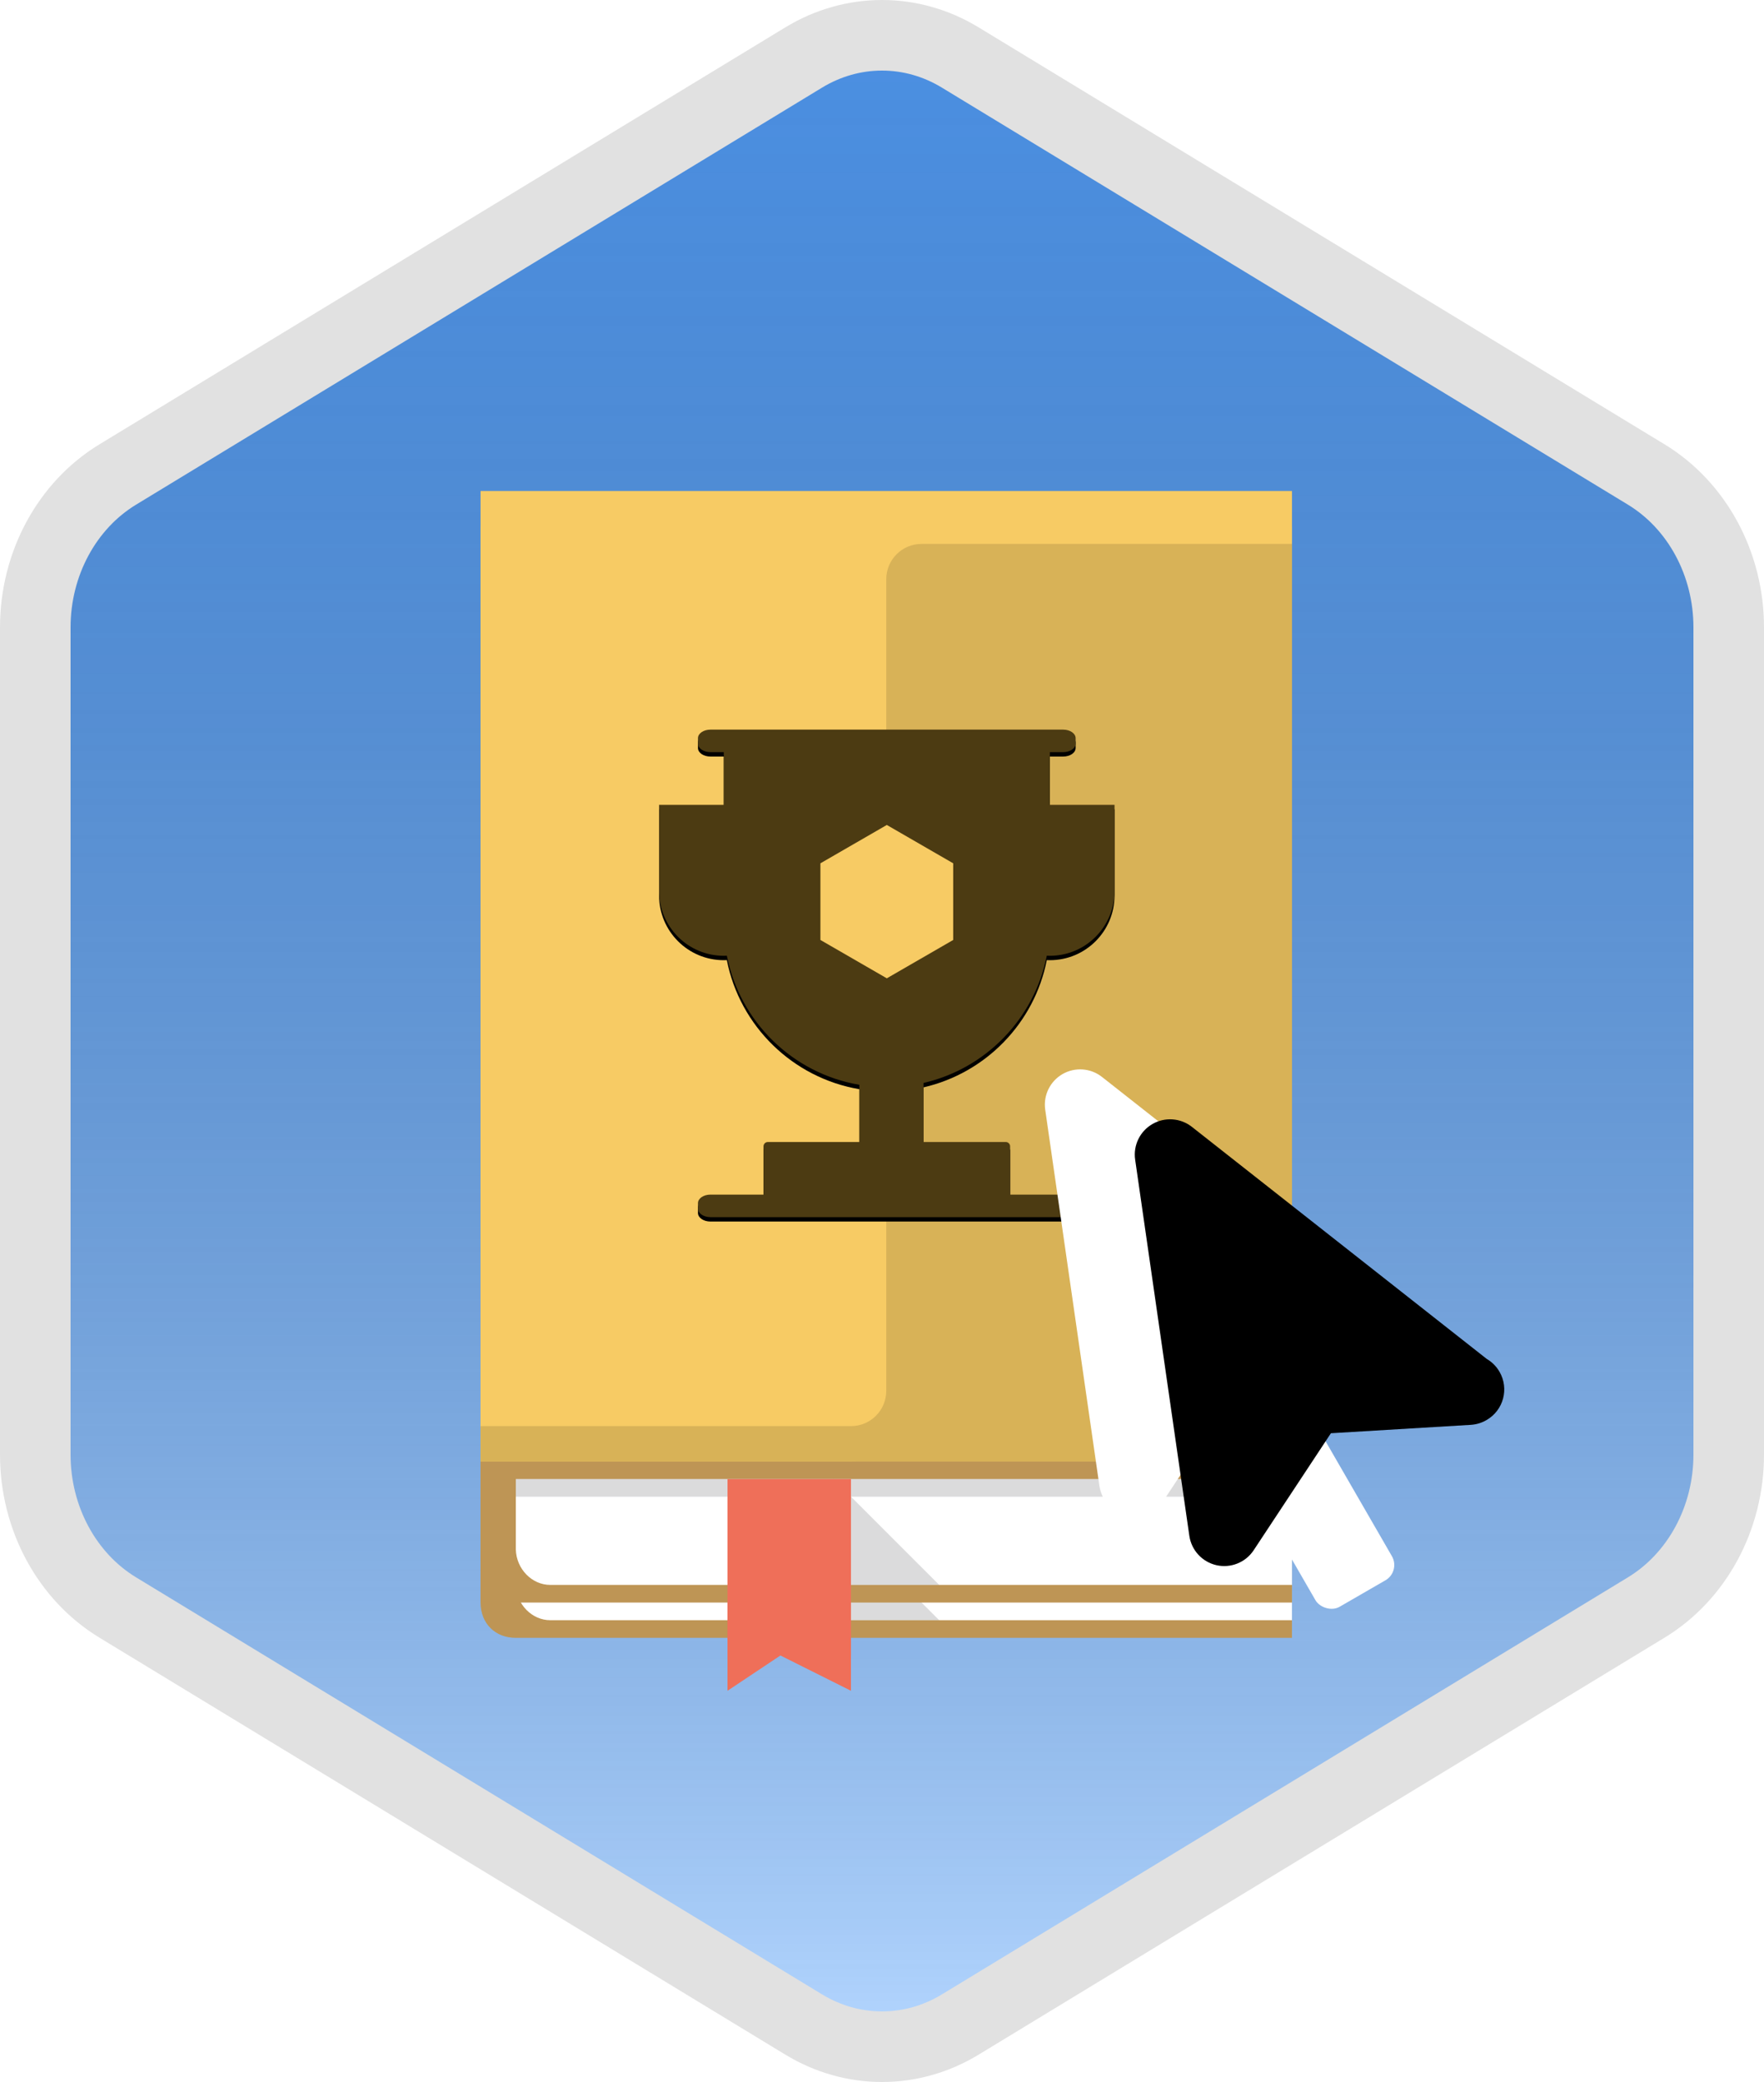 <?xml version="1.0" encoding="UTF-8"?>
<svg width="100px" height="118px" viewBox="0 0 100 118" version="1.1" xmlns="http://www.w3.org/2000/svg" xmlns:xlink="http://www.w3.org/1999/xlink">
    <!-- Generator: Sketch 52.6 (67491) - http://www.bohemiancoding.com/sketch -->
    <title>Special Badges/generic-trophey</title>
    <desc>Created with Sketch.</desc>
    <defs>
        <linearGradient x1="50%" y1="100%" x2="50%" y2="3.061617e-15%" id="linearGradient-1">
            <stop stop-color="#FFFFFF" stop-opacity="0.738" offset="0%"></stop>
            <stop stop-color="#000000" stop-opacity="0.151" offset="100%"></stop>
        </linearGradient>
        <path d="M42.742,1.497 C44.374,0.499 46.187,0 48,0 C49.813,0 51.627,0.499 53.256,1.497 L90.591,24.332 C93.933,26.377 96,30.203 96,34.353 L96,79.647 C96,83.795 93.933,87.624 90.591,89.668 L53.256,112.505 C51.627,113.501 49.813,114 48,114 C46.187,114 44.374,113.501 42.742,112.505 L5.409,89.668 C2.066,87.624 0,83.795 0,79.647 L0,34.353 C0,30.203 2.066,26.377 5.409,24.332 L42.742,1.497 Z" id="path-2"></path>
        <filter x="-8.3%" y="-5.9%" width="116.7%" height="111.8%" filterUnits="objectBoundingBox" id="filter-3">
            <feOffset dx="0" dy="2" in="SourceAlpha" result="shadowOffsetOuter1"></feOffset>
            <feColorMatrix values="0 0 0 0 0   0 0 0 0 0   0 0 0 0 0  0 0 0 0.096 0" type="matrix" in="shadowOffsetOuter1" result="shadowMatrixOuter1"></feColorMatrix>
            <feMerge>
                <feMergeNode in="shadowMatrixOuter1"></feMergeNode>
                <feMergeNode in="SourceGraphic"></feMergeNode>
            </feMerge>
        </filter>
        <path d="M3.789,1.332 L3.034,1.332 C2.643,1.332 2.326,1.116 2.326,0.849 L2.326,0.816 L2.326,0.539 C2.326,0.272 2.643,0.056 3.034,0.056 L22.511,0.056 L23.03,0.056 C23.42,0.056 23.736,0.272 23.736,0.539 L23.736,0.849 C23.736,1.116 23.42,1.332 23.03,1.332 L22.275,1.332 L22.275,4.319 L25.941,4.319 L25.941,9.208 C25.941,11.232 24.3,12.873 22.275,12.873 C22.217,12.873 22.158,12.872 22.101,12.869 C21.398,16.438 18.641,19.269 15.113,20.081 L15.113,23.428 L19.776,23.428 C19.911,23.428 20.022,23.538 20.022,23.675 L20.022,26.409 L22.511,26.409 L23.03,26.409 C23.42,26.409 23.736,26.626 23.736,26.893 L23.736,27.202 C23.736,27.47 23.42,27.686 23.03,27.686 L3.034,27.686 C2.643,27.686 2.326,27.47 2.326,27.202 L2.326,27.17 L2.326,26.893 C2.326,26.626 2.643,26.409 3.034,26.409 L6.041,26.409 L6.041,23.675 C6.041,23.538 6.152,23.428 6.288,23.428 L11.474,23.428 L11.474,20.185 C7.696,19.544 4.7,16.613 3.963,12.869 C3.905,12.872 3.847,12.873 3.789,12.873 C1.764,12.873 0.122,11.232 0.122,9.208 L0.122,4.319 L3.789,4.319 L3.789,1.332 Z" id="path-4"></path>
        <filter x="-0.5%" y="-0.5%" width="101.0%" height="101.8%" filterUnits="objectBoundingBox" id="filter-5">
            <feOffset dx="0" dy="0.25" in="SourceAlpha" result="shadowOffsetOuter1"></feOffset>
            <feColorMatrix values="0 0 0 0 1   0 0 0 0 1   0 0 0 0 1  0 0 0 0.249 0" type="matrix" in="shadowOffsetOuter1"></feColorMatrix>
        </filter>
        <filter x="-13.3%" y="-11.1%" width="126.7%" height="122.2%" filterUnits="objectBoundingBox" id="filter-6">
            <feOffset dx="0" dy="2" in="SourceAlpha" result="shadowOffsetOuter1"></feOffset>
            <feColorMatrix values="0 0 0 0 0   0 0 0 0 0   0 0 0 0 0  0 0 0 0.103 0" type="matrix" in="shadowOffsetOuter1" result="shadowMatrixOuter1"></feColorMatrix>
            <feMerge>
                <feMergeNode in="shadowMatrixOuter1"></feMergeNode>
                <feMergeNode in="SourceGraphic"></feMergeNode>
            </feMerge>
        </filter>
        <path d="M24.748,24.446 L16.847,4.693 C16.544,3.934 15.807,3.436 14.99,3.436 C14.173,3.436 13.436,3.934 13.133,4.693 L5.133,24.693 C4.825,25.464 5.025,26.345 5.635,26.908 C6.248,27.471 7.141,27.595 7.884,27.225 L14.99,23.672 L22.095,27.225 C22.38,27.367 22.685,27.436 22.99,27.436 C22.997,27.435 23.004,27.435 23.009,27.436 C24.115,27.436 25.009,26.54 25.009,25.436 C25.009,25.076 24.915,24.738 24.748,24.446" id="path-7"></path>
        <filter x="-12.5%" y="-10.4%" width="125.0%" height="120.8%" filterUnits="objectBoundingBox" id="filter-8">
            <feOffset dx="3" dy="5" in="SourceAlpha" result="shadowOffsetInner1"></feOffset>
            <feComposite in="shadowOffsetInner1" in2="SourceAlpha" operator="arithmetic" k2="-1" k3="1" result="shadowInnerInner1"></feComposite>
            <feColorMatrix values="0 0 0 0 0   0 0 0 0 0   0 0 0 0 0  0 0 0 0.098 0" type="matrix" in="shadowInnerInner1"></feColorMatrix>
        </filter>
    </defs>
    <g id="Badges" stroke="none" stroke-width="1" fill="none" fill-rule="evenodd">
        <g id="Special-Badges" transform="translate(-50, -1043)">
            <g id="Special-Badges/generic-trophey" transform="translate(50, 1043)">
                <g id="Group-5" transform="translate(2, 2)">
                    <g id="Trophy-1">
                        <use fill="#55A2FF" xlink:href="#path-2"></use>
                        <use fill-opacity="0.75" fill="url(#linearGradient-1)" style="mix-blend-mode: overlay;" xlink:href="#path-2"></use>
                    </g>
                    <g id="Book-1" filter="url(#filter-3)" transform="translate(24.241, 24.827)">
                        <g id="Book" transform="translate(0.167, 0.388)">
                            <path d="M0.833,55.612 L0.833,61.612 C0.84,62.807 1.671,63.615 2.833,63.612 L46.833,63.612 L46.833,55.612 L0.833,55.612 Z" id="Shape" fill="#BE9555" fill-rule="nonzero"></path>
                            <path d="M2.833,56.612 L2.833,60.612 C2.867,61.718 3.753,62.615 4.788,62.612 L46.833,62.612 L46.833,56.612 L2.833,56.612 Z" id="Shape" fill="#FFFFFF" fill-rule="nonzero"></path>
                            <polygon id="Shape" fill="#4F4D52" fill-rule="nonzero" opacity="0.2" points="2.833 56.612 2.833 57.612 46.833 57.612 46.833 56.612"></polygon>
                            <polygon id="Shape" fill="#4F4D52" fill-rule="nonzero" opacity="0.2" points="20.833 56.612 26.833 62.612 20.833 62.612"></polygon>
                            <polygon id="Shape" fill="#EF6F59" fill-rule="nonzero" points="21.833 66.612 17.833 64.612 14.833 66.612 14.833 56.612 21.833 56.612"></polygon>
                            <polygon id="Shape" fill="#F7CB64" fill-rule="nonzero" points="46.833 55.612 0.833 55.612 0.833 0.612 46.833 0.612"></polygon>
                            <path d="M23.833,51.612 C23.833,52.716 22.938,53.612 21.833,53.612 L0.833,53.612 L0.833,55.612 L46.833,55.612 L46.833,3.612 L25.833,3.612 C24.727,3.612 23.833,4.507 23.833,5.612 L23.833,51.612 Z" id="Fill-361" fill-opacity="0.127" fill="#000000"></path>
                        </g>
                    </g>
                    <g id="Book" transform="translate(24.409, 25.215)">
                        <path d="M0.833,55.612 L0.833,61.612 C0.84,62.807 1.671,63.615 2.833,63.612 L46.833,63.612 L46.833,55.612 L0.833,55.612 Z" id="Shape" fill="#BE9555" fill-rule="nonzero"></path>
                        <path d="M2.833,56.612 L2.833,60.612 C2.867,61.718 3.753,62.615 4.788,62.612 L46.833,62.612 L46.833,56.612 L2.833,56.612 Z" id="Shape" fill="#FFFFFF" fill-rule="nonzero"></path>
                        <polygon id="Shape" fill="#4F4D52" fill-rule="nonzero" opacity="0.2" points="2.833 56.612 2.833 57.612 46.833 57.612 46.833 56.612"></polygon>
                        <polygon id="Shape" fill="#4F4D52" fill-rule="nonzero" opacity="0.2" points="20.833 56.612 26.833 62.612 20.833 62.612"></polygon>
                        <polygon id="Shape" fill="#EF6F59" fill-rule="nonzero" points="21.833 66.612 17.833 64.612 14.833 66.612 14.833 56.612 21.833 56.612"></polygon>
                        <polygon id="Shape" fill="#F7CB64" fill-rule="nonzero" points="46.833 55.612 0.833 55.612 0.833 0.612 46.833 0.612"></polygon>
                        <path d="M23.833,51.612 C23.833,52.716 22.938,53.612 21.833,53.612 L0.833,53.612 L0.833,55.612 L46.833,55.612 L46.833,3.612 L25.833,3.612 C24.727,3.612 23.833,4.507 23.833,5.612 L23.833,51.612 Z" id="Fill-361" fill-opacity="0.127" fill="#000000"></path>
                    </g>
                    <g id="Trophey" transform="translate(35.241, 39.297)">
                        <g id="Combined-Shape">
                            <use fill="black" fill-opacity="1" filter="url(#filter-5)" xlink:href="#path-4"></use>
                            <use fill="#4C3B12" fill-rule="evenodd" xlink:href="#path-4"></use>
                        </g>
                        <polygon id="Fill-325" fill="#F7CB64" points="13.032 5.459 9.268 7.632 9.268 11.977 13.032 14.15 16.795 11.977 16.795 7.632"></polygon>
                    </g>
                    <g id="Group-8" filter="url(#filter-6)" transform="translate(49.241, 51.827)">
                        <rect id="Rectangle" fill="#FFFFFF" transform="translate(20, 24.096) rotate(-30) translate(-20, -24.096) " x="17.5" y="12.096" width="5" height="24" rx="1"></rect>
                        <g id="Fill-188" transform="translate(15, 15.436) rotate(-30) translate(-15, -15.436) ">
                            <use fill="#FFFFFF" fill-rule="evenodd" xlink:href="#path-7"></use>
                            <use fill="black" fill-opacity="1" filter="url(#filter-8)" xlink:href="#path-7"></use>
                        </g>
                    </g>
                </g>
                <path d="M45.562,3.258 L6.673,26.894 C3.797,28.643 2,31.951 2,35.558 L2,82.442 C2,86.049 3.798,89.359 6.673,91.106 L45.561,114.742 C46.929,115.572 48.455,116 50,116 C51.546,116 53.072,115.572 54.436,114.743 L93.327,91.106 C96.202,89.358 98,86.048 98,82.442 L98,35.558 C98,31.952 96.203,28.644 93.327,26.894 L54.435,3.258 C53.072,2.428 51.546,2 50,2 C48.454,2 46.929,2.428 45.562,3.258 Z M45.562,3.258 C45.562,3.258 45.562,3.258 45.562,3.258 L45.562,3.258 L45.562,3.258 Z" id="Azure-Hex-Border" stroke="#E1E1E1" stroke-width="4"></path>
            </g>
        </g>
    </g>
</svg>